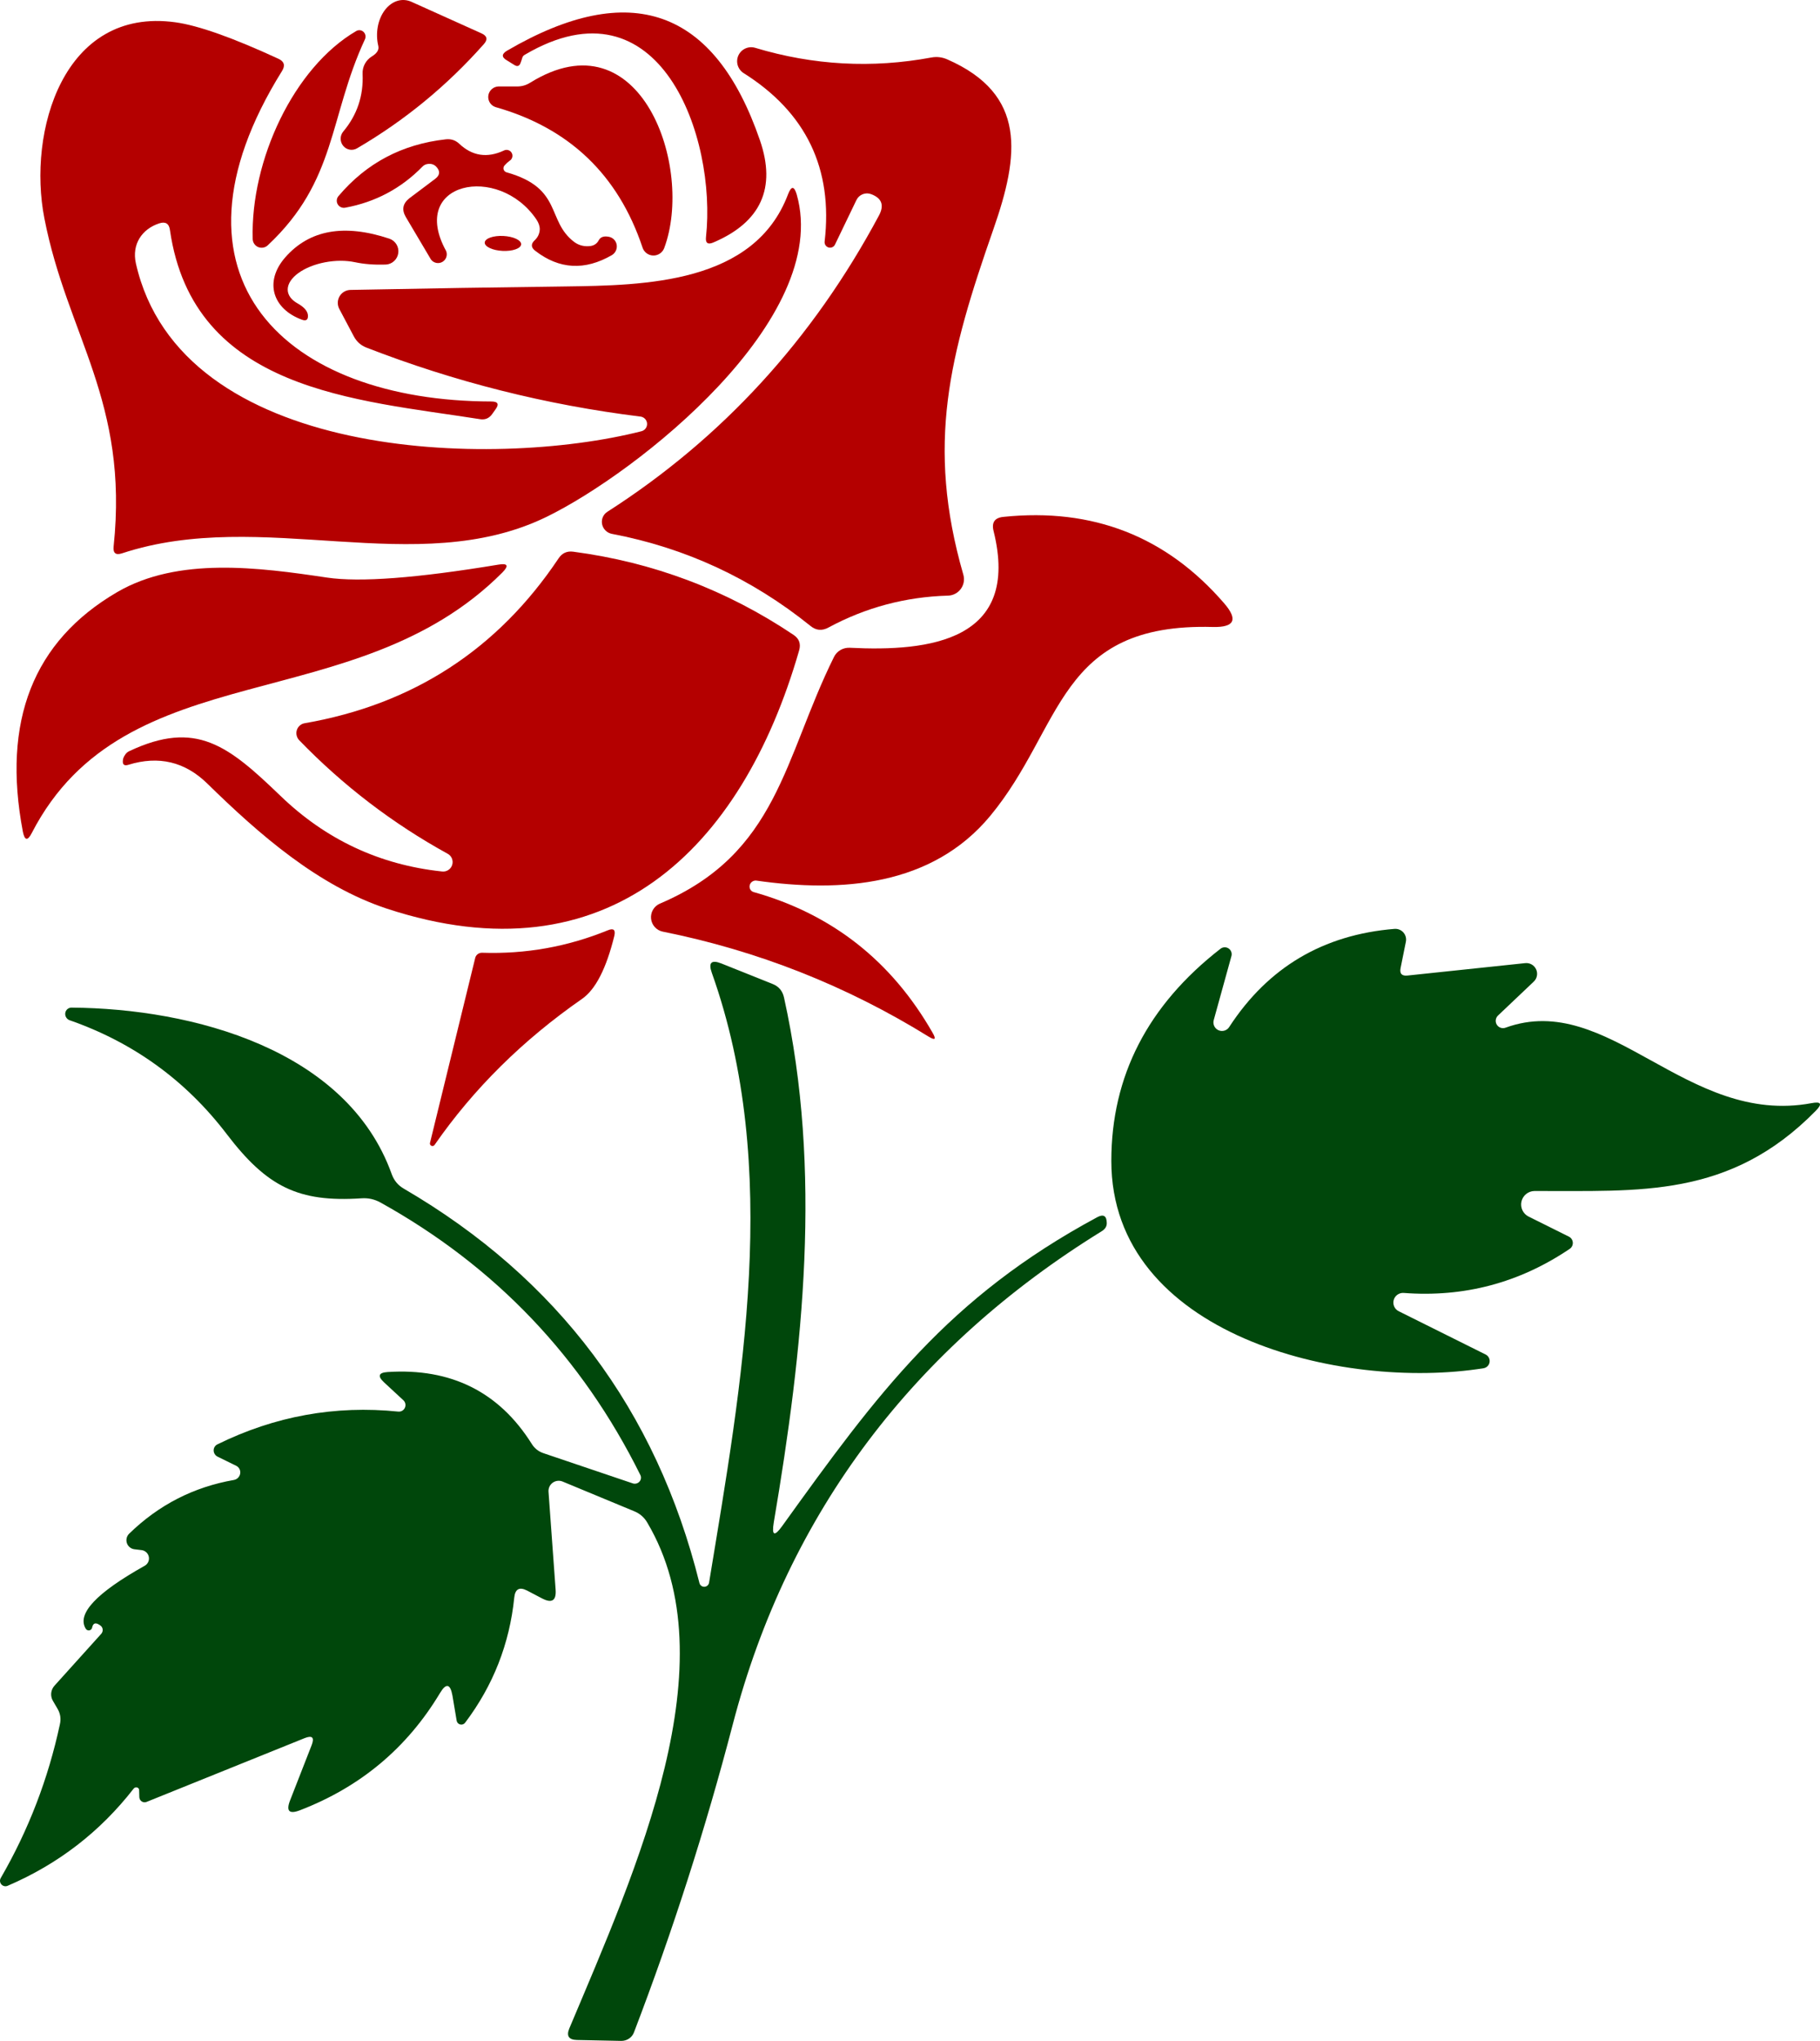 <?xml version="1.0" encoding="utf-8"?>
<svg viewBox="1561.309 1402.985 885.253 992.496" xmlns="http://www.w3.org/2000/svg">
  <path d="M 1735.02 1475.09 C 1734.477 1475.414 1733.895 1475.633 1733.277 1475.75 C 1732.656 1475.867 1732.035 1475.871 1731.418 1475.766 C 1730.797 1475.656 1730.215 1475.445 1729.668 1475.129 C 1729.125 1474.809 1728.648 1474.406 1728.246 1473.918 C 1727.844 1473.43 1727.531 1472.883 1727.32 1472.281 C 1727.105 1471.684 1727 1471.062 1727.004 1470.422 C 1727.008 1469.785 1727.117 1469.164 1727.336 1468.562 C 1727.559 1467.965 1727.871 1467.422 1728.281 1466.934 C 1735.016 1458.895 1738.148 1449.559 1737.676 1438.918 C 1737.637 1438.074 1737.707 1437.242 1737.891 1436.414 C 1738.074 1435.59 1738.367 1434.801 1738.766 1434.055 C 1739.164 1433.305 1739.652 1432.621 1740.234 1432.004 C 1740.816 1431.383 1741.473 1430.852 1742.199 1430.406 C 1744.738 1428.871 1745.773 1427.156 1745.301 1425.266 C 1744.941 1423.762 1744.742 1422.223 1744.703 1420.641 C 1744.664 1419.062 1744.789 1417.504 1745.07 1415.969 C 1745.355 1414.434 1745.789 1412.98 1746.375 1411.605 C 1746.961 1410.23 1747.676 1408.988 1748.516 1407.879 C 1749.359 1406.77 1750.297 1405.836 1751.332 1405.078 C 1752.367 1404.32 1753.457 1403.762 1754.605 1403.41 C 1755.758 1403.062 1756.918 1402.926 1758.094 1403.008 C 1759.27 1403.094 1760.414 1403.391 1761.523 1403.902 L 1795.566 1419.238 C 1798.285 1420.48 1798.641 1422.223 1796.633 1424.469 C 1778.723 1444.68 1758.184 1461.555 1735.02 1475.09 Z M 1735.02 1475.09 " fill-opacity="1" fill-rule="nonzero" style="fill: rgb(180, 0, 0);"/>
  <path d="M 1815.336 1431.117 C 1815.102 1431.945 1814.836 1432.742 1814.539 1433.512 C 1814.008 1435.105 1813.031 1435.492 1811.613 1434.664 L 1807.891 1432.359 C 1805.23 1430.82 1805.23 1429.254 1807.891 1427.66 C 1867.879 1392.613 1908.895 1407.121 1930.941 1471.188 C 1938.977 1494.473 1931.414 1511.051 1908.246 1520.922 C 1905.586 1522.043 1904.402 1521.188 1904.699 1518.352 C 1910.02 1469.77 1882.359 1390.867 1816.578 1429.609 C 1815.93 1429.965 1815.516 1430.469 1815.336 1431.117 Z M 1815.336 1431.117 " fill-opacity="1" fill-rule="nonzero" style="fill: rgb(180, 0, 0);"/>
  <path d="M 1872.961 1605.586 C 1826.98 1599.91 1782.477 1588.711 1739.449 1571.984 C 1736.789 1570.922 1734.781 1569.121 1733.422 1566.578 L 1726.328 1553.191 C 1726.203 1552.953 1726.098 1552.711 1726.004 1552.457 C 1725.91 1552.207 1725.832 1551.949 1725.77 1551.688 C 1725.711 1551.43 1725.668 1551.164 1725.641 1550.898 C 1725.613 1550.629 1725.602 1550.363 1725.609 1550.094 C 1725.617 1549.828 1725.641 1549.559 1725.684 1549.297 C 1725.723 1549.031 1725.781 1548.77 1725.859 1548.512 C 1725.934 1548.254 1726.023 1548.004 1726.129 1547.758 C 1726.238 1547.512 1726.359 1547.273 1726.496 1547.043 C 1726.633 1546.812 1726.785 1546.59 1726.949 1546.379 C 1727.117 1546.168 1727.293 1545.969 1727.484 1545.781 C 1727.676 1545.594 1727.879 1545.418 1728.09 1545.254 C 1728.305 1545.094 1728.527 1544.945 1728.762 1544.812 C 1728.992 1544.676 1729.234 1544.559 1729.48 1544.457 C 1729.727 1544.352 1729.98 1544.266 1730.238 1544.195 C 1730.496 1544.125 1730.762 1544.07 1731.027 1544.031 C 1731.293 1543.996 1731.559 1543.977 1731.828 1543.973 C 1768.234 1543.262 1803.043 1542.699 1836.258 1542.289 C 1875 1541.754 1928.191 1540.957 1944.594 1497.52 C 1946.188 1493.32 1947.605 1493.352 1948.848 1497.605 C 1965.957 1557.98 1871.453 1632.801 1826.949 1654.434 C 1763.828 1685.02 1689.008 1649.559 1620.656 1672.074 C 1617.582 1673.078 1616.223 1671.957 1616.578 1668.707 C 1624.023 1598.051 1593.973 1566.133 1582.891 1509.133 C 1574.645 1467.109 1592.02 1406.293 1646.633 1413.828 C 1657.742 1415.367 1674.438 1421.277 1696.719 1431.559 C 1699.555 1432.859 1700.148 1434.84 1698.492 1437.5 C 1635.727 1538.297 1700.621 1598.051 1800.266 1598.227 C 1803.574 1598.227 1804.227 1599.559 1802.215 1602.215 L 1800.711 1604.344 C 1799.23 1606.414 1797.25 1607.238 1794.77 1606.828 C 1734.574 1597.34 1655.32 1593.262 1643.973 1514.895 C 1643.559 1511.703 1641.812 1510.609 1638.742 1511.613 C 1630.32 1514.363 1625.355 1521.809 1627.395 1531.027 C 1649.023 1627.039 1800.621 1631.207 1873.402 1612.676 C 1873.805 1612.566 1874.172 1612.387 1874.512 1612.148 C 1874.852 1611.91 1875.141 1611.621 1875.383 1611.281 C 1875.621 1610.941 1875.801 1610.574 1875.914 1610.172 C 1876.027 1609.773 1876.07 1609.367 1876.047 1608.953 C 1876.02 1608.539 1875.926 1608.141 1875.762 1607.758 C 1875.602 1607.375 1875.379 1607.031 1875.098 1606.723 C 1874.816 1606.418 1874.492 1606.168 1874.129 1605.973 C 1873.762 1605.777 1873.371 1605.648 1872.961 1605.586 Z M 1872.961 1605.586 " fill-opacity="1" fill-rule="nonzero" style="fill: rgb(180, 0, 0);"/>
  <path d="M 1684.219 1519.238 C 1683.156 1480.941 1704.168 1435.816 1734.574 1418.086 C 1734.852 1417.918 1735.145 1417.801 1735.461 1417.734 C 1735.773 1417.664 1736.09 1417.648 1736.406 1417.684 C 1736.727 1417.719 1737.031 1417.805 1737.324 1417.941 C 1737.617 1418.074 1737.883 1418.254 1738.117 1418.477 C 1738.355 1418.699 1738.555 1418.953 1738.711 1419.242 C 1738.871 1419.527 1738.98 1419.836 1739.047 1420.156 C 1739.109 1420.48 1739.125 1420.805 1739.086 1421.133 C 1739.051 1421.461 1738.965 1421.773 1738.828 1422.074 C 1721.188 1460.105 1725.176 1490.781 1691.578 1522.25 C 1691.273 1522.543 1690.938 1522.789 1690.562 1522.98 C 1690.188 1523.176 1689.793 1523.312 1689.379 1523.391 C 1688.965 1523.473 1688.551 1523.488 1688.129 1523.449 C 1687.711 1523.406 1687.305 1523.305 1686.914 1523.145 C 1686.527 1522.984 1686.168 1522.773 1685.84 1522.508 C 1685.512 1522.246 1685.227 1521.938 1684.988 1521.594 C 1684.746 1521.246 1684.562 1520.871 1684.434 1520.469 C 1684.301 1520.07 1684.23 1519.66 1684.219 1519.238 Z M 1684.219 1519.238 " fill-opacity="1" fill-rule="nonzero" style="fill: rgb(180, 0, 0);"/>
  <path d="M 1977.836 1500.355 L 1967.465 1521.898 C 1967.332 1522.184 1967.152 1522.438 1966.93 1522.66 C 1966.707 1522.883 1966.449 1523.059 1966.164 1523.188 C 1965.879 1523.32 1965.578 1523.398 1965.262 1523.422 C 1964.949 1523.449 1964.641 1523.418 1964.336 1523.332 C 1964.031 1523.246 1963.754 1523.113 1963.496 1522.93 C 1963.242 1522.742 1963.027 1522.52 1962.848 1522.258 C 1962.672 1521.996 1962.547 1521.715 1962.473 1521.406 C 1962.398 1521.102 1962.375 1520.793 1962.41 1520.48 C 1966.547 1485.02 1953.43 1457.711 1923.051 1438.562 C 1922.703 1438.348 1922.379 1438.098 1922.074 1437.824 C 1921.773 1437.547 1921.496 1437.246 1921.25 1436.922 C 1921 1436.594 1920.781 1436.25 1920.598 1435.883 C 1920.41 1435.52 1920.258 1435.141 1920.141 1434.75 C 1920.02 1434.355 1919.938 1433.957 1919.895 1433.551 C 1919.848 1433.145 1919.836 1432.734 1919.863 1432.328 C 1919.891 1431.918 1919.953 1431.516 1920.055 1431.117 C 1920.156 1430.719 1920.289 1430.336 1920.457 1429.961 C 1920.629 1429.59 1920.828 1429.234 1921.062 1428.898 C 1921.293 1428.559 1921.555 1428.246 1921.844 1427.957 C 1922.133 1427.668 1922.449 1427.406 1922.785 1427.172 C 1923.121 1426.938 1923.477 1426.738 1923.848 1426.566 C 1924.219 1426.398 1924.605 1426.262 1925.004 1426.16 C 1925.398 1426.062 1925.805 1425.996 1926.211 1425.969 C 1926.621 1425.941 1927.027 1425.949 1927.434 1425.996 C 1927.844 1426.043 1928.242 1426.125 1928.633 1426.242 C 1956.887 1434.75 1985.461 1436.316 2014.363 1430.941 C 2016.961 1430.465 2019.504 1430.762 2021.984 1431.828 C 2060.902 1448.848 2057.094 1478.457 2044.504 1514.449 C 2023.137 1575.621 2011.613 1619.059 2029.875 1682.445 C 2029.961 1682.738 2030.027 1683.035 2030.078 1683.332 C 2030.129 1683.633 2030.164 1683.934 2030.18 1684.238 C 2030.195 1684.543 2030.195 1684.844 2030.176 1685.148 C 2030.156 1685.449 2030.121 1685.754 2030.07 1686.051 C 2030.016 1686.352 2029.945 1686.645 2029.859 1686.938 C 2029.773 1687.227 2029.672 1687.512 2029.551 1687.793 C 2029.434 1688.074 2029.301 1688.344 2029.148 1688.609 C 2029 1688.871 2028.836 1689.125 2028.656 1689.371 C 2028.477 1689.617 2028.285 1689.852 2028.078 1690.074 C 2027.871 1690.297 2027.652 1690.508 2027.422 1690.707 C 2027.195 1690.906 2026.953 1691.09 2026.703 1691.262 C 2026.449 1691.434 2026.191 1691.59 2025.922 1691.73 C 2025.652 1691.871 2025.375 1691.996 2025.094 1692.105 C 2024.809 1692.215 2024.523 1692.309 2024.227 1692.387 C 2023.934 1692.461 2023.637 1692.523 2023.336 1692.566 C 2023.035 1692.609 2022.734 1692.633 2022.43 1692.641 C 2001.742 1693.234 1982.359 1698.402 1964.273 1708.156 C 1961.141 1709.871 1958.215 1709.605 1955.496 1707.359 C 1926.891 1684.309 1894.68 1669.387 1858.863 1662.59 C 1858.285 1662.473 1857.734 1662.273 1857.215 1661.992 C 1856.691 1661.711 1856.223 1661.363 1855.805 1660.941 C 1855.387 1660.523 1855.039 1660.055 1854.758 1659.535 C 1854.48 1659.016 1854.285 1658.465 1854.168 1657.891 C 1854.055 1657.312 1854.027 1656.734 1854.086 1656.152 C 1854.148 1655.566 1854.293 1655.008 1854.52 1654.473 C 1854.75 1653.934 1855.055 1653.445 1855.43 1653 C 1855.809 1652.555 1856.242 1652.176 1856.738 1651.863 C 1912.531 1616.105 1956.559 1568.086 1988.828 1507.801 C 1991.488 1502.836 1990.25 1499.379 1985.105 1497.43 C 1984.773 1497.297 1984.43 1497.195 1984.078 1497.129 C 1983.727 1497.062 1983.371 1497.031 1983.012 1497.031 C 1982.656 1497.031 1982.297 1497.066 1981.945 1497.137 C 1981.594 1497.207 1981.25 1497.309 1980.914 1497.441 C 1980.578 1497.578 1980.262 1497.742 1979.957 1497.938 C 1979.652 1498.133 1979.367 1498.355 1979.105 1498.605 C 1978.84 1498.855 1978.602 1499.125 1978.391 1499.422 C 1978.176 1499.715 1977.992 1500.027 1977.836 1500.355 Z M 1977.836 1500.355 " fill-opacity="1" fill-rule="nonzero" style="fill: rgb(180, 0, 0);"/>
  <path d="M 1819.238 1443.172 C 1873.051 1409.84 1898.938 1484.574 1884.398 1523.582 C 1884.199 1524.125 1883.918 1524.629 1883.562 1525.086 C 1883.207 1525.543 1882.789 1525.938 1882.312 1526.266 C 1881.836 1526.594 1881.316 1526.84 1880.762 1527.008 C 1880.207 1527.176 1879.641 1527.254 1879.059 1527.242 C 1878.48 1527.234 1877.914 1527.137 1877.363 1526.949 C 1876.816 1526.766 1876.309 1526.5 1875.84 1526.156 C 1875.375 1525.812 1874.969 1525.406 1874.629 1524.934 C 1874.289 1524.465 1874.027 1523.957 1873.848 1523.402 C 1862.027 1488.004 1838.18 1465.219 1802.305 1455.055 C 1801.734 1454.863 1801.211 1454.582 1800.738 1454.211 C 1800.266 1453.836 1799.871 1453.395 1799.555 1452.883 C 1799.238 1452.371 1799.016 1451.82 1798.895 1451.23 C 1798.77 1450.641 1798.75 1450.047 1798.832 1449.453 C 1798.918 1448.855 1799.102 1448.293 1799.383 1447.762 C 1799.668 1447.23 1800.031 1446.762 1800.477 1446.359 C 1800.926 1445.953 1801.426 1445.637 1801.984 1445.41 C 1802.543 1445.184 1803.121 1445.059 1803.723 1445.035 L 1812.855 1445.035 C 1815.164 1445.035 1817.289 1444.414 1819.238 1443.172 Z M 1819.238 1443.172 " fill-opacity="1" fill-rule="nonzero" style="fill: rgb(180, 0, 0);"/>
  <path d="M 1852.57 1519.77 C 1853.457 1518.172 1855.141 1517.641 1857.625 1518.172 C 1858.09 1518.277 1858.531 1518.445 1858.949 1518.684 C 1859.363 1518.922 1859.734 1519.215 1860.059 1519.566 C 1860.383 1519.914 1860.648 1520.305 1860.859 1520.738 C 1861.066 1521.172 1861.203 1521.625 1861.277 1522.102 C 1861.348 1522.578 1861.348 1523.055 1861.277 1523.535 C 1861.207 1524.016 1861.066 1524.477 1860.859 1524.914 C 1860.652 1525.355 1860.387 1525.754 1860.062 1526.117 C 1859.738 1526.48 1859.367 1526.785 1858.953 1527.039 C 1845.773 1534.664 1833.363 1533.984 1821.719 1525 C 1819.531 1523.344 1819.445 1521.602 1821.453 1519.77 C 1822.93 1518.352 1823.73 1516.637 1823.848 1514.629 C 1823.906 1513.09 1823.375 1511.465 1822.25 1509.75 C 1803.723 1482.359 1759.84 1491.488 1778.281 1525 C 1778.484 1525.48 1778.598 1525.984 1778.617 1526.504 C 1778.637 1527.027 1778.562 1527.535 1778.395 1528.031 C 1778.227 1528.527 1777.977 1528.973 1777.645 1529.379 C 1777.309 1529.781 1776.914 1530.109 1776.461 1530.367 C 1776.008 1530.625 1775.52 1530.793 1775.004 1530.871 C 1774.488 1530.949 1773.973 1530.934 1773.461 1530.824 C 1772.953 1530.711 1772.477 1530.516 1772.039 1530.23 C 1771.602 1529.945 1771.23 1529.59 1770.922 1529.168 L 1758.688 1508.512 C 1756.621 1504.965 1757.211 1501.922 1760.461 1499.379 L 1772.961 1489.98 C 1775.383 1488.148 1775.531 1486.141 1773.402 1483.953 C 1772.398 1482.949 1771.098 1482.535 1769.504 1482.711 C 1768.387 1482.828 1767.469 1483.273 1766.754 1484.043 C 1756.414 1494.621 1743.914 1501.27 1729.254 1503.988 C 1728.898 1504.062 1728.543 1504.078 1728.184 1504.035 C 1727.824 1503.996 1727.48 1503.902 1727.148 1503.754 C 1726.82 1503.605 1726.52 1503.406 1726.25 1503.164 C 1725.984 1502.922 1725.758 1502.645 1725.578 1502.332 C 1725.395 1502.016 1725.266 1501.684 1725.191 1501.332 C 1725.113 1500.977 1725.094 1500.621 1725.129 1500.258 C 1725.164 1499.898 1725.254 1499.555 1725.398 1499.223 C 1725.543 1498.891 1725.734 1498.586 1725.977 1498.316 C 1739.508 1482.301 1756.887 1473.109 1778.102 1470.746 C 1780.645 1470.449 1782.832 1471.16 1784.664 1472.871 C 1790.988 1478.84 1798.199 1479.965 1806.293 1476.242 C 1806.625 1476.055 1806.977 1475.938 1807.352 1475.891 C 1807.727 1475.844 1808.098 1475.871 1808.461 1475.973 C 1808.824 1476.074 1809.156 1476.238 1809.457 1476.469 C 1809.754 1476.703 1809.996 1476.98 1810.184 1477.312 C 1810.371 1477.641 1810.492 1477.992 1810.539 1478.367 C 1810.586 1478.742 1810.562 1479.109 1810.461 1479.477 C 1810.363 1479.84 1810.199 1480.172 1809.969 1480.473 C 1809.738 1480.773 1809.457 1481.016 1809.133 1481.207 C 1808.246 1481.855 1807.445 1482.594 1806.738 1483.422 C 1806.617 1483.551 1806.516 1483.691 1806.43 1483.848 C 1806.348 1484.004 1806.285 1484.168 1806.242 1484.34 C 1806.199 1484.512 1806.184 1484.688 1806.188 1484.863 C 1806.191 1485.039 1806.215 1485.215 1806.266 1485.383 C 1806.316 1485.555 1806.387 1485.715 1806.477 1485.867 C 1806.566 1486.02 1806.676 1486.156 1806.805 1486.277 C 1806.93 1486.402 1807.07 1486.508 1807.227 1486.594 C 1807.379 1486.68 1807.543 1486.746 1807.711 1486.789 C 1835.195 1494.504 1826.949 1510.285 1840.602 1520.656 C 1842.906 1522.371 1845.598 1523.02 1848.672 1522.605 C 1850.441 1522.312 1851.742 1521.367 1852.57 1519.77 Z M 1852.57 1519.77 " fill-opacity="1" fill-rule="nonzero" style="fill: rgb(180, 0, 0);"/>
  <path d="M 1750.711 1519.059 C 1751.422 1519.305 1752.07 1519.66 1752.66 1520.129 C 1753.246 1520.602 1753.738 1521.156 1754.133 1521.797 C 1754.527 1522.438 1754.801 1523.129 1754.953 1523.863 C 1755.109 1524.602 1755.133 1525.344 1755.027 1526.086 C 1754.922 1526.832 1754.695 1527.539 1754.344 1528.203 C 1753.992 1528.871 1753.539 1529.457 1752.984 1529.965 C 1752.426 1530.473 1751.801 1530.871 1751.105 1531.16 C 1750.41 1531.449 1749.688 1531.613 1748.938 1531.648 C 1743.379 1531.828 1738.387 1531.441 1733.953 1530.496 C 1732.867 1530.266 1731.73 1530.094 1730.547 1529.977 C 1729.367 1529.863 1728.152 1529.809 1726.91 1529.812 C 1725.668 1529.816 1724.414 1529.879 1723.148 1530.004 C 1721.883 1530.125 1720.629 1530.309 1719.379 1530.547 C 1718.133 1530.785 1716.91 1531.078 1715.719 1531.426 C 1714.523 1531.773 1713.379 1532.168 1712.273 1532.613 C 1711.172 1533.059 1710.133 1533.547 1709.156 1534.074 C 1708.18 1534.605 1707.277 1535.168 1706.457 1535.762 C 1705.633 1536.359 1704.898 1536.98 1704.258 1537.629 C 1703.613 1538.273 1703.07 1538.938 1702.625 1539.613 C 1702.184 1540.289 1701.844 1540.969 1701.613 1541.656 C 1701.383 1542.34 1701.262 1543.02 1701.25 1543.695 C 1701.238 1544.371 1701.336 1545.027 1701.547 1545.672 C 1701.754 1546.312 1702.07 1546.93 1702.492 1547.52 C 1702.918 1548.109 1703.438 1548.664 1704.062 1549.188 C 1704.688 1549.707 1705.398 1550.184 1706.207 1550.621 C 1709.219 1552.336 1710.844 1554.195 1711.082 1556.207 C 1711.258 1558.512 1710.254 1559.25 1708.066 1558.422 C 1694.148 1553.281 1689.539 1540.16 1700.09 1528.102 C 1711.852 1514.746 1728.723 1511.73 1750.711 1519.059 Z M 1750.711 1519.059 " fill-opacity="1" fill-rule="nonzero" style="fill: rgb(180, 0, 0);"/>
  <path d="M 1814.793 1521.797 C 1814.781 1522.035 1814.715 1522.27 1814.59 1522.5 C 1814.465 1522.727 1814.285 1522.945 1814.051 1523.156 C 1813.82 1523.363 1813.535 1523.559 1813.203 1523.742 C 1812.871 1523.926 1812.496 1524.09 1812.074 1524.238 C 1811.656 1524.387 1811.203 1524.516 1810.711 1524.625 C 1810.223 1524.734 1809.707 1524.82 1809.164 1524.887 C 1808.621 1524.949 1808.066 1524.992 1807.492 1525.012 C 1806.922 1525.027 1806.344 1525.023 1805.762 1524.996 C 1805.18 1524.969 1804.605 1524.914 1804.039 1524.84 C 1803.469 1524.766 1802.918 1524.672 1802.387 1524.555 C 1801.855 1524.438 1801.348 1524.301 1800.871 1524.145 C 1800.395 1523.988 1799.957 1523.816 1799.555 1523.625 C 1799.148 1523.438 1798.793 1523.234 1798.48 1523.023 C 1798.164 1522.809 1797.902 1522.586 1797.691 1522.355 C 1797.48 1522.125 1797.324 1521.887 1797.219 1521.648 C 1797.117 1521.41 1797.074 1521.172 1797.086 1520.934 C 1797.098 1520.695 1797.164 1520.461 1797.289 1520.23 C 1797.414 1520.004 1797.594 1519.785 1797.828 1519.574 C 1798.059 1519.367 1798.344 1519.172 1798.676 1518.988 C 1799.008 1518.805 1799.383 1518.641 1799.805 1518.492 C 1800.223 1518.344 1800.68 1518.215 1801.168 1518.105 C 1801.656 1517.996 1802.172 1517.91 1802.715 1517.844 C 1803.258 1517.781 1803.812 1517.738 1804.387 1517.719 C 1804.957 1517.703 1805.535 1517.707 1806.117 1517.734 C 1806.699 1517.762 1807.273 1517.816 1807.84 1517.891 C 1808.41 1517.965 1808.961 1518.059 1809.492 1518.176 C 1810.023 1518.293 1810.531 1518.43 1811.008 1518.586 C 1811.484 1518.742 1811.922 1518.914 1812.328 1519.105 C 1812.73 1519.293 1813.086 1519.496 1813.402 1519.707 C 1813.715 1519.922 1813.977 1520.145 1814.188 1520.375 C 1814.398 1520.605 1814.559 1520.844 1814.66 1521.082 C 1814.762 1521.32 1814.805 1521.559 1814.793 1521.797 Z M 1814.793 1521.797 " fill-opacity="1" fill-rule="nonzero" style="fill: rgb(180, 0, 0);"/>
  <path d="M 1927.836 1836.789 C 1965.957 1847.488 1995.004 1870.332 2014.98 1905.32 C 2016.754 1908.391 2016.133 1909.012 2013.121 1907.18 C 1973.051 1882.359 1929.875 1865.309 1883.598 1856.027 C 1882.859 1855.867 1882.164 1855.598 1881.512 1855.215 C 1880.859 1854.836 1880.281 1854.363 1879.777 1853.801 C 1879.273 1853.238 1878.871 1852.613 1878.562 1851.922 C 1878.258 1851.23 1878.066 1850.512 1877.988 1849.758 C 1877.906 1849.008 1877.945 1848.262 1878.105 1847.523 C 1878.262 1846.785 1878.527 1846.09 1878.902 1845.434 C 1879.281 1844.777 1879.746 1844.195 1880.309 1843.691 C 1880.867 1843.184 1881.492 1842.773 1882.18 1842.465 C 1939.805 1817.996 1942.555 1771.719 1966.934 1722.52 C 1967.273 1721.809 1967.711 1721.164 1968.246 1720.582 C 1968.781 1720 1969.395 1719.508 1970.078 1719.105 C 1970.766 1718.703 1971.496 1718.41 1972.277 1718.219 C 1973.055 1718.031 1973.844 1717.957 1974.645 1717.996 C 2013.297 1719.945 2057.891 1714.715 2044.594 1661.258 C 2043.527 1657.062 2045.125 1654.758 2049.379 1654.344 C 2092.879 1649.852 2128.664 1663.859 2156.738 1696.367 C 2163.594 1704.285 2161.789 1708.125 2151.328 1707.891 C 2075.441 1705.762 2078.723 1756.648 2042.906 1799.824 C 2014.539 1833.953 1970.566 1837.145 1929.078 1831.207 C 1928.727 1831.18 1928.375 1831.219 1928.035 1831.32 C 1927.691 1831.422 1927.375 1831.578 1927.09 1831.793 C 1926.801 1832.004 1926.562 1832.262 1926.367 1832.559 C 1926.172 1832.859 1926.035 1833.18 1925.961 1833.523 C 1925.883 1833.867 1925.871 1834.211 1925.922 1834.559 C 1925.973 1834.902 1926.086 1835.227 1926.258 1835.527 C 1926.434 1835.828 1926.656 1836.086 1926.926 1836.305 C 1927.199 1836.523 1927.5 1836.684 1927.836 1836.789 Z M 1927.836 1836.789 " fill-opacity="1" fill-rule="nonzero" style="fill: rgb(180, 0, 0);"/>
  <path d="M 1776.152 1826.773 C 1776.695 1826.855 1777.238 1826.844 1777.777 1826.734 C 1778.316 1826.625 1778.82 1826.426 1779.289 1826.133 C 1779.754 1825.844 1780.156 1825.48 1780.496 1825.047 C 1780.832 1824.613 1781.086 1824.133 1781.25 1823.609 C 1781.418 1823.082 1781.488 1822.547 1781.461 1821.996 C 1781.434 1821.445 1781.312 1820.918 1781.098 1820.41 C 1780.883 1819.906 1780.586 1819.453 1780.207 1819.051 C 1779.828 1818.652 1779.395 1818.328 1778.902 1818.086 C 1752.188 1803.367 1728.16 1784.988 1706.824 1762.941 C 1706.203 1762.277 1705.793 1761.5 1705.594 1760.609 C 1705.391 1759.719 1705.43 1758.844 1705.707 1757.984 C 1705.984 1757.121 1706.465 1756.395 1707.141 1755.809 C 1707.82 1755.219 1708.602 1754.848 1709.484 1754.699 C 1762.203 1745.539 1803.367 1718.824 1832.98 1674.559 C 1834.691 1671.957 1837.086 1670.863 1840.16 1671.277 C 1879.047 1676.418 1914.746 1689.895 1947.25 1711.703 C 1950.031 1713.535 1950.945 1716.074 1950 1719.328 C 1922.074 1816.312 1856.559 1880.055 1749.469 1844.859 C 1716.047 1833.777 1687.59 1808.953 1662.145 1784.043 C 1651.27 1773.406 1638.477 1770.359 1623.758 1774.91 C 1621.691 1775.562 1620.805 1774.793 1621.098 1772.605 C 1621.16 1771.84 1621.512 1770.98 1622.164 1770.035 C 1622.637 1769.266 1623.316 1768.676 1624.203 1768.262 C 1656.738 1752.926 1672.34 1765.602 1697.695 1789.98 C 1719.738 1811.258 1745.891 1823.523 1776.152 1826.773 Z M 1776.152 1826.773 " fill-opacity="1" fill-rule="nonzero" style="fill: rgb(180, 0, 0);"/>
  <path d="M 1720.391 1683.867 C 1736.348 1686.23 1764.125 1684.133 1803.723 1677.57 C 1808.273 1676.801 1808.926 1678.074 1805.672 1681.383 C 1733.777 1753.457 1622.43 1719.594 1576.773 1808.066 C 1574.762 1812.027 1573.316 1811.82 1572.43 1807.445 C 1562.203 1753.605 1577.48 1714.777 1618.262 1690.957 C 1647.871 1673.672 1687.145 1678.902 1720.391 1683.867 Z M 1720.391 1683.867 " fill-opacity="1" fill-rule="nonzero" style="fill: rgb(180, 0, 0);"/>
  <path d="M 1792.465 1868.793 C 1792.555 1868.43 1792.707 1868.09 1792.918 1867.777 C 1793.129 1867.465 1793.387 1867.195 1793.695 1866.969 C 1794 1866.742 1794.336 1866.574 1794.703 1866.461 C 1795.07 1866.348 1795.449 1866.297 1795.832 1866.312 C 1816.992 1867.02 1837.352 1863.387 1856.914 1855.406 C 1859.75 1854.227 1860.816 1855.141 1860.105 1858.156 C 1856.207 1873.996 1850.977 1884.191 1844.414 1888.742 C 1815.516 1908.836 1791.609 1932.504 1772.695 1959.75 C 1772.523 1960.008 1772.289 1960.18 1771.992 1960.262 C 1771.691 1960.344 1771.402 1960.316 1771.125 1960.184 C 1770.844 1960.051 1770.645 1959.84 1770.52 1959.559 C 1770.398 1959.273 1770.383 1958.984 1770.48 1958.688 Z M 1792.465 1868.793 " fill-opacity="1" fill-rule="nonzero" style="fill: rgb(180, 0, 0);"/>
  <path d="M 2293.617 1902.75 C 2343.973 1884.484 2381.473 1950.797 2442.465 1939.449 C 2447.133 1938.562 2447.812 1939.805 2444.504 1943.172 C 2402.57 1985.902 2358.598 1982.004 2307.625 1982.18 C 2306.891 1982.195 2306.184 1982.328 2305.496 1982.578 C 2304.809 1982.832 2304.18 1983.188 2303.613 1983.648 C 2303.043 1984.113 2302.566 1984.652 2302.18 1985.277 C 2301.793 1985.898 2301.52 1986.566 2301.355 1987.277 C 2301.191 1987.992 2301.148 1988.711 2301.227 1989.441 C 2301.305 1990.168 2301.5 1990.863 2301.812 1991.527 C 2302.121 1992.188 2302.535 1992.781 2303.043 1993.309 C 2303.551 1993.832 2304.133 1994.262 2304.789 1994.594 L 2324.379 2004.344 C 2324.945 2004.617 2325.398 2005.012 2325.75 2005.535 C 2326.098 2006.055 2326.289 2006.629 2326.328 2007.254 C 2326.363 2007.879 2326.238 2008.473 2325.953 2009.031 C 2325.668 2009.586 2325.262 2010.035 2324.734 2010.371 C 2300.266 2026.863 2273.344 2033.984 2243.973 2031.738 C 2243.438 2031.711 2242.91 2031.773 2242.398 2031.926 C 2241.883 2032.082 2241.41 2032.316 2240.977 2032.629 C 2240.543 2032.945 2240.172 2033.324 2239.867 2033.766 C 2239.562 2034.207 2239.344 2034.688 2239.203 2035.207 C 2239.062 2035.723 2239.012 2036.25 2239.055 2036.785 C 2239.094 2037.32 2239.223 2037.832 2239.438 2038.324 C 2239.652 2038.812 2239.945 2039.254 2240.312 2039.645 C 2240.68 2040.039 2241.102 2040.355 2241.578 2040.602 L 2283.953 2061.703 C 2284.285 2061.871 2284.582 2062.086 2284.844 2062.348 C 2285.109 2062.609 2285.324 2062.902 2285.496 2063.234 C 2285.664 2063.562 2285.781 2063.91 2285.844 2064.277 C 2285.902 2064.645 2285.906 2065.008 2285.852 2065.375 C 2285.801 2065.742 2285.691 2066.094 2285.527 2066.426 C 2285.363 2066.758 2285.152 2067.059 2284.895 2067.328 C 2284.637 2067.594 2284.344 2067.812 2284.016 2067.988 C 2283.691 2068.164 2283.344 2068.285 2282.98 2068.352 C 2213.918 2079.434 2101.863 2052.215 2101.863 1967.555 C 2101.863 1926.301 2119.562 1891.902 2154.965 1864.363 C 2155.242 1864.145 2155.551 1863.977 2155.883 1863.855 C 2156.215 1863.734 2156.559 1863.668 2156.91 1863.652 C 2157.266 1863.641 2157.609 1863.684 2157.949 1863.777 C 2158.293 1863.875 2158.609 1864.02 2158.902 1864.219 C 2159.195 1864.414 2159.453 1864.648 2159.672 1864.926 C 2159.895 1865.203 2160.066 1865.508 2160.188 1865.84 C 2160.312 1866.172 2160.383 1866.512 2160.398 1866.867 C 2160.414 1867.219 2160.375 1867.566 2160.285 1867.906 L 2151.684 1899.023 C 2151.543 1899.508 2151.492 1900 2151.531 1900.5 C 2151.57 1901.004 2151.695 1901.48 2151.906 1901.938 C 2152.117 1902.395 2152.402 1902.801 2152.758 1903.152 C 2153.117 1903.508 2153.527 1903.785 2153.984 1903.992 C 2154.445 1904.195 2154.926 1904.312 2155.426 1904.344 C 2155.93 1904.375 2156.422 1904.32 2156.902 1904.172 C 2157.383 1904.023 2157.82 1903.797 2158.223 1903.492 C 2158.621 1903.188 2158.953 1902.82 2159.219 1902.395 C 2178.074 1873.434 2204.875 1857.535 2239.629 1854.699 C 2240.031 1854.668 2240.434 1854.688 2240.832 1854.75 C 2241.234 1854.816 2241.621 1854.926 2241.996 1855.078 C 2242.371 1855.23 2242.723 1855.426 2243.051 1855.664 C 2243.383 1855.898 2243.68 1856.168 2243.945 1856.477 C 2244.211 1856.781 2244.441 1857.113 2244.629 1857.469 C 2244.82 1857.828 2244.965 1858.203 2245.066 1858.594 C 2245.168 1858.988 2245.227 1859.387 2245.234 1859.789 C 2245.246 1860.195 2245.207 1860.598 2245.125 1860.992 L 2242.555 1873.758 C 2242.02 1876.477 2243.145 1877.688 2245.922 1877.395 L 2303.102 1871.367 C 2303.652 1871.301 2304.199 1871.32 2304.742 1871.426 C 2305.285 1871.535 2305.797 1871.723 2306.281 1871.992 C 2306.762 1872.262 2307.191 1872.602 2307.57 1873.008 C 2307.945 1873.414 2308.246 1873.867 2308.48 1874.367 C 2308.711 1874.871 2308.859 1875.398 2308.922 1875.949 C 2308.988 1876.496 2308.965 1877.043 2308.855 1877.586 C 2308.75 1878.129 2308.559 1878.641 2308.289 1879.121 C 2308.016 1879.605 2307.676 1880.035 2307.27 1880.406 L 2289.98 1896.809 C 2289.68 1897.086 2289.43 1897.406 2289.238 1897.773 C 2289.047 1898.137 2288.922 1898.523 2288.863 1898.93 C 2288.805 1899.336 2288.816 1899.742 2288.902 1900.148 C 2288.984 1900.551 2289.133 1900.926 2289.348 1901.277 C 2289.562 1901.629 2289.832 1901.934 2290.152 1902.191 C 2290.473 1902.449 2290.828 1902.645 2291.219 1902.781 C 2291.609 1902.914 2292.008 1902.98 2292.422 1902.973 C 2292.832 1902.969 2293.23 1902.895 2293.617 1902.75 Z M 2293.617 1902.75 " fill-opacity="1" fill-rule="nonzero" style="fill: rgb(0, 71, 11);"/>
  <path d="M 1630.23 2156.824 L 1626.594 2156.383 C 1625.766 2156.262 1625.027 2155.93 1624.383 2155.391 C 1623.738 2154.852 1623.285 2154.18 1623.023 2153.383 C 1622.762 2152.586 1622.727 2151.777 1622.922 2150.961 C 1623.121 2150.145 1623.516 2149.438 1624.113 2148.848 C 1638.477 2134.84 1655.465 2126.121 1675.09 2122.695 C 1675.473 2122.625 1675.84 2122.496 1676.184 2122.309 C 1676.531 2122.125 1676.84 2121.891 1677.113 2121.609 C 1677.391 2121.328 1677.613 2121.012 1677.789 2120.664 C 1677.965 2120.312 1678.082 2119.945 1678.141 2119.562 C 1678.199 2119.18 1678.199 2118.797 1678.133 2118.418 C 1678.07 2118.035 1677.949 2117.676 1677.773 2117.336 C 1677.594 2116.996 1677.367 2116.695 1677.09 2116.43 C 1676.812 2116.164 1676.5 2115.945 1676.152 2115.781 L 1667.109 2111.348 C 1666.543 2111.059 1666.094 2110.645 1665.754 2110.105 C 1665.418 2109.566 1665.242 2108.984 1665.234 2108.355 C 1665.227 2107.727 1665.383 2107.148 1665.703 2106.617 C 1666.023 2106.086 1666.465 2105.684 1667.02 2105.406 C 1694.977 2091.637 1724.32 2086.316 1755.055 2089.449 C 1755.383 2089.48 1755.711 2089.461 1756.035 2089.387 C 1756.359 2089.316 1756.664 2089.195 1756.949 2089.027 C 1757.234 2088.863 1757.492 2088.656 1757.711 2088.41 C 1757.934 2088.164 1758.113 2087.887 1758.25 2087.586 C 1758.387 2087.281 1758.473 2086.969 1758.512 2086.637 C 1758.551 2086.309 1758.535 2085.98 1758.473 2085.656 C 1758.41 2085.332 1758.297 2085.023 1758.137 2084.73 C 1757.977 2084.441 1757.777 2084.184 1757.535 2083.953 L 1748.051 2075.176 C 1744.859 2072.164 1745.449 2070.508 1749.824 2070.211 C 1780.672 2068.203 1804.047 2079.848 1819.945 2105.141 C 1821.305 2107.328 1823.195 2108.836 1825.621 2109.664 L 1869.148 2124.379 C 1869.723 2124.559 1870.301 2124.566 1870.883 2124.406 C 1871.465 2124.246 1871.953 2123.945 1872.348 2123.5 C 1872.746 2123.059 1872.984 2122.543 1873.062 2121.961 C 1873.141 2121.383 1873.047 2120.828 1872.785 2120.301 C 1844.355 2062.973 1802.215 2018.793 1746.367 1987.766 C 1743.469 1986.172 1740.395 1985.492 1737.145 1985.727 C 1706.383 1987.766 1691.133 1980.141 1671.543 1954.434 C 1651.625 1928.367 1626.152 1909.93 1595.125 1899.113 C 1594.773 1898.98 1594.453 1898.793 1594.168 1898.547 C 1593.883 1898.301 1593.645 1898.012 1593.457 1897.684 C 1593.27 1897.355 1593.141 1897.008 1593.074 1896.637 C 1593.008 1896.266 1593.008 1895.898 1593.07 1895.531 C 1593.137 1895.164 1593.262 1894.82 1593.445 1894.5 C 1593.633 1894.18 1593.867 1893.906 1594.152 1893.672 C 1594.438 1893.441 1594.758 1893.266 1595.105 1893.152 C 1595.457 1893.035 1595.816 1892.984 1596.188 1892.996 C 1654.965 1893.441 1730.141 1913.297 1751.863 1974.023 C 1752.984 1977.098 1754.934 1979.434 1757.711 1981.027 C 1832.594 2024.703 1880.527 2088.621 1901.508 2172.785 C 1901.57 2173.055 1901.676 2173.309 1901.828 2173.543 C 1901.977 2173.777 1902.164 2173.977 1902.387 2174.145 C 1902.605 2174.316 1902.848 2174.441 1903.113 2174.527 C 1903.379 2174.609 1903.652 2174.648 1903.93 2174.637 C 1904.207 2174.629 1904.477 2174.57 1904.734 2174.465 C 1904.992 2174.363 1905.227 2174.219 1905.434 2174.031 C 1905.641 2173.848 1905.812 2173.633 1905.945 2173.387 C 1906.078 2173.141 1906.164 2172.883 1906.207 2172.605 C 1922.25 2075.09 1941.402 1971.098 1907.535 1876.062 C 1905.762 1871.098 1907.328 1869.594 1912.234 1871.543 L 1937.059 1881.473 C 1940.07 1882.652 1941.934 1884.84 1942.641 1888.031 C 1961.348 1972.43 1951.949 2059.133 1937.676 2143.352 C 1936.613 2149.793 1937.973 2150.383 1941.754 2145.125 C 1988.477 2080.141 2022.43 2034.043 2094.945 1994.945 C 2098.02 1993.293 2099.586 1994.207 2099.645 1997.695 C 2099.703 1999.41 2098.816 2000.797 2096.984 2001.863 C 2006.293 2057.891 1944.68 2138.211 1917.73 2241.578 C 1904.492 2292.289 1888.477 2342.199 1869.68 2391.312 C 1869.453 2391.93 1869.129 2392.5 1868.719 2393.023 C 1868.309 2393.543 1867.824 2393.992 1867.266 2394.363 C 1866.711 2394.738 1866.109 2395.02 1865.461 2395.207 C 1864.816 2395.398 1864.152 2395.488 1863.477 2395.48 L 1841.844 2395.035 C 1837.941 2394.918 1836.73 2393.055 1838.211 2389.449 C 1871.188 2311.172 1916.312 2211.348 1876.152 2143.441 C 1874.676 2140.898 1872.578 2139.066 1869.859 2137.941 L 1835.02 2123.492 C 1834.824 2123.41 1834.625 2123.34 1834.422 2123.281 C 1834.219 2123.223 1834.012 2123.18 1833.805 2123.145 C 1833.594 2123.113 1833.387 2123.098 1833.172 2123.09 C 1832.961 2123.086 1832.75 2123.094 1832.543 2123.117 C 1832.332 2123.137 1832.125 2123.176 1831.918 2123.223 C 1831.711 2123.27 1831.512 2123.332 1831.312 2123.406 C 1831.113 2123.48 1830.922 2123.566 1830.734 2123.668 C 1830.551 2123.766 1830.371 2123.875 1830.195 2123.996 C 1830.023 2124.117 1829.859 2124.25 1829.703 2124.395 C 1829.547 2124.535 1829.402 2124.688 1829.266 2124.852 C 1829.129 2125.012 1829.004 2125.18 1828.891 2125.359 C 1828.773 2125.535 1828.672 2125.719 1828.578 2125.91 C 1828.488 2126.102 1828.41 2126.297 1828.344 2126.496 C 1828.277 2126.699 1828.223 2126.902 1828.184 2127.109 C 1828.145 2127.316 1828.117 2127.527 1828.102 2127.738 C 1828.09 2127.949 1828.09 2128.156 1828.102 2128.367 L 1831.559 2175.977 C 1831.973 2181.352 1829.785 2182.801 1825 2180.32 L 1817.73 2176.508 C 1813.949 2174.555 1811.852 2175.711 1811.438 2179.965 C 1809.133 2202.422 1801.184 2222.664 1787.59 2240.691 C 1787.32 2241.078 1786.965 2241.355 1786.523 2241.523 C 1786.082 2241.691 1785.633 2241.723 1785.176 2241.613 C 1784.715 2241.508 1784.328 2241.281 1784.008 2240.934 C 1783.688 2240.586 1783.492 2240.184 1783.422 2239.715 L 1781.383 2227.57 C 1780.32 2221.719 1778.281 2221.336 1775.266 2226.418 C 1759.25 2253.074 1736.555 2272.043 1707.18 2283.332 C 1701.98 2285.344 1700.383 2283.746 1702.395 2278.547 L 1712.855 2251.773 C 1714.391 2247.871 1713.211 2246.719 1709.309 2248.316 L 1632.625 2279.254 C 1632.43 2279.336 1632.234 2279.391 1632.027 2279.418 C 1631.82 2279.449 1631.613 2279.457 1631.406 2279.438 C 1631.199 2279.418 1631 2279.375 1630.801 2279.305 C 1630.605 2279.238 1630.422 2279.145 1630.246 2279.031 C 1630.07 2278.918 1629.914 2278.785 1629.773 2278.633 C 1629.629 2278.484 1629.508 2278.316 1629.406 2278.137 C 1629.305 2277.953 1629.227 2277.762 1629.172 2277.562 C 1629.113 2277.363 1629.082 2277.156 1629.078 2276.949 C 1629.02 2275.887 1628.988 2274.793 1628.988 2273.672 C 1629.02 2273.352 1628.945 2273.062 1628.773 2272.801 C 1628.598 2272.539 1628.359 2272.355 1628.051 2272.254 C 1627.742 2272.148 1627.43 2272.148 1627.113 2272.246 C 1626.793 2272.344 1626.531 2272.523 1626.328 2272.785 C 1610.02 2293.766 1589.598 2309.516 1565.07 2320.035 C 1564.812 2320.152 1564.539 2320.227 1564.258 2320.258 C 1563.973 2320.289 1563.691 2320.277 1563.414 2320.215 C 1563.137 2320.156 1562.875 2320.055 1562.629 2319.914 C 1562.383 2319.77 1562.164 2319.59 1561.977 2319.375 C 1561.785 2319.164 1561.637 2318.926 1561.523 2318.664 C 1561.41 2318.402 1561.344 2318.129 1561.32 2317.844 C 1561.293 2317.562 1561.316 2317.281 1561.379 2317.004 C 1561.445 2316.727 1561.555 2316.465 1561.703 2316.223 C 1575.176 2292.938 1584.75 2268.055 1590.426 2241.578 C 1591.074 2238.801 1590.66 2236.199 1589.184 2233.777 L 1587.059 2230.141 C 1586.711 2229.566 1586.469 2228.953 1586.324 2228.293 C 1586.18 2227.637 1586.145 2226.973 1586.215 2226.305 C 1586.285 2225.633 1586.461 2224.988 1586.742 2224.371 C 1587.023 2223.754 1587.395 2223.195 1587.855 2222.695 L 1610.551 2197.52 C 1610.809 2197.227 1610.996 2196.902 1611.121 2196.535 C 1611.242 2196.168 1611.289 2195.797 1611.254 2195.414 C 1611.219 2195.035 1611.109 2194.68 1610.926 2194.352 C 1610.742 2194.023 1610.5 2193.75 1610.195 2193.527 C 1607.949 2191.812 1606.59 2192.141 1606.117 2194.504 C 1606.051 2194.848 1605.891 2195.141 1605.641 2195.383 C 1605.391 2195.629 1605.094 2195.781 1604.75 2195.84 C 1604.406 2195.898 1604.074 2195.855 1603.758 2195.707 C 1603.441 2195.559 1603.191 2195.336 1603.016 2195.035 C 1598.582 2187.824 1608.125 2177.629 1631.648 2164.449 C 1632.027 2164.246 1632.363 2163.984 1632.66 2163.672 C 1632.957 2163.359 1633.195 2163.008 1633.379 2162.621 C 1633.566 2162.23 1633.688 2161.824 1633.742 2161.398 C 1633.797 2160.973 1633.785 2160.547 1633.707 2160.125 C 1633.629 2159.699 1633.484 2159.301 1633.281 2158.922 C 1633.074 2158.543 1632.816 2158.207 1632.504 2157.91 C 1632.191 2157.613 1631.84 2157.375 1631.453 2157.188 C 1631.066 2157.004 1630.656 2156.883 1630.23 2156.824 Z M 1630.23 2156.824 " fill-opacity="1" fill-rule="nonzero" style="fill: rgb(0, 71, 11);"/>
</svg>